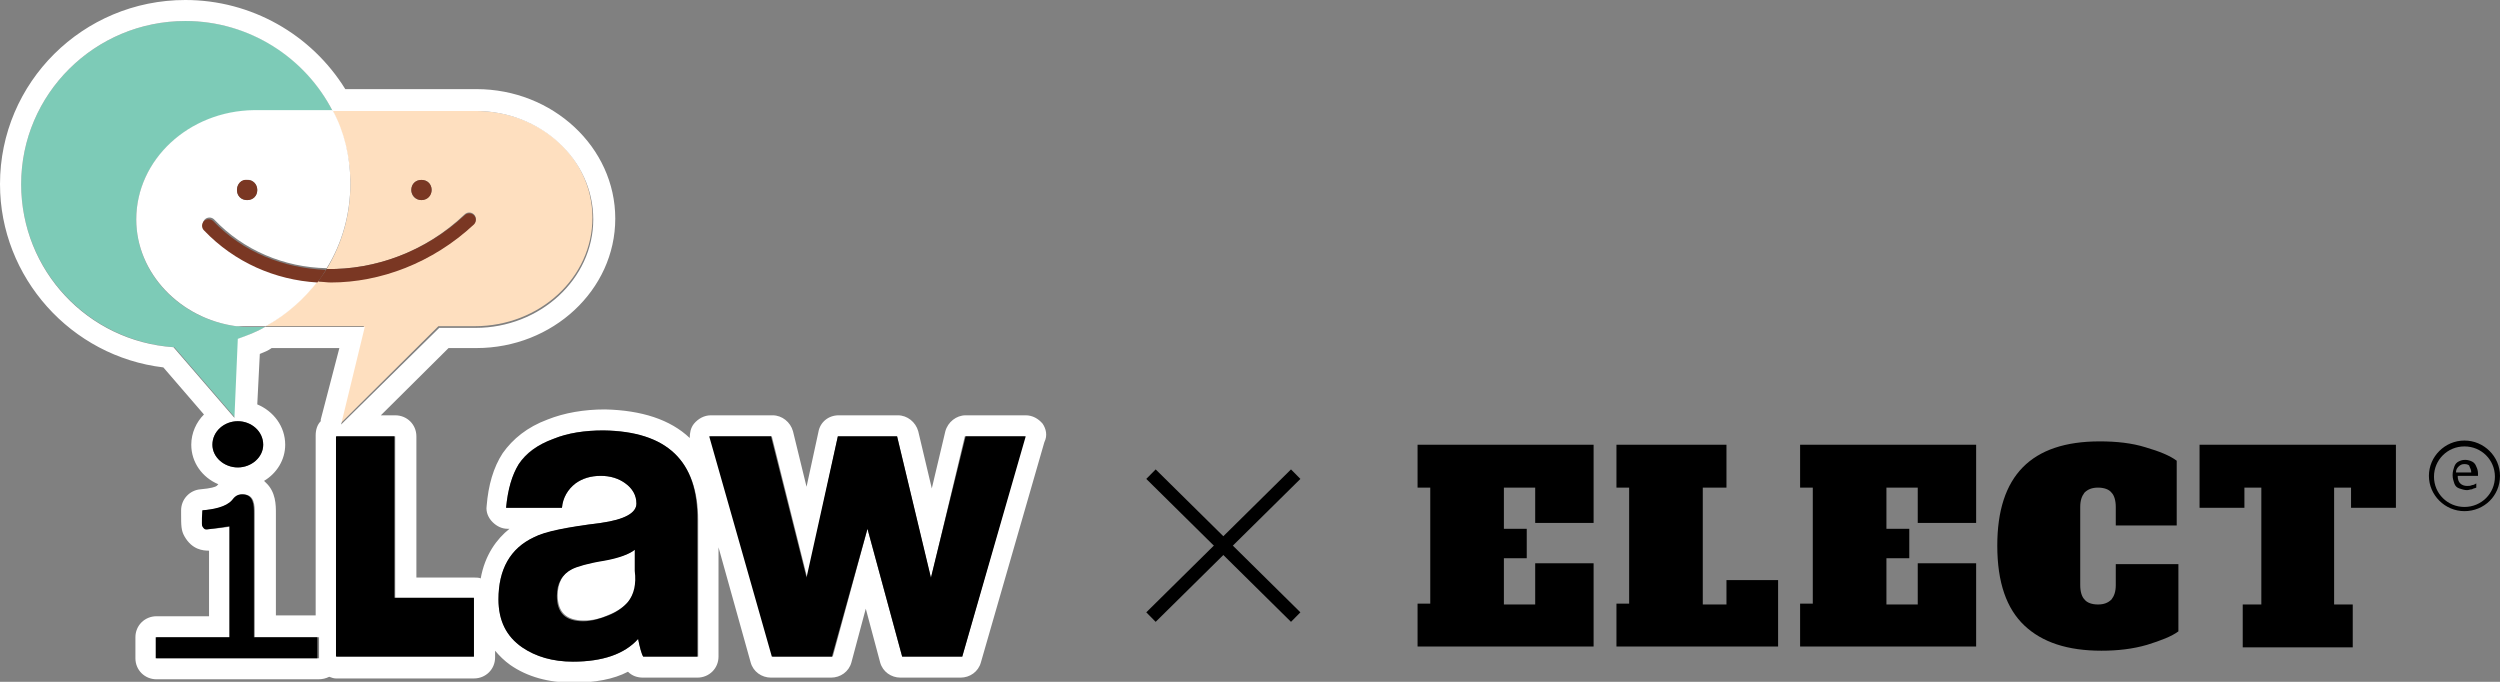 <svg width="187" height="51" viewBox="0 0 187 51" fill="none" xmlns="http://www.w3.org/2000/svg">
<rect x="0" y="0" width="187" height="51" fill="#808080" stroke="none"/>
<g clip-path="url(#clip0)">
<path d="M106.034 48.359V45.152H106.984V36.474H106.034V33.266H119.201V39.115H114.833V36.474H112.491V39.555H114.2V41.756H112.491V45.215H114.833V42.133H119.201V48.359H106.034Z" fill="black"/>
<path d="M120.911 48.359V45.152H121.86V36.474H120.911V33.266H129.14V36.474H127.368V45.215H129.14V43.391H133.002V48.359H120.911Z" fill="black"/>
<path d="M134.648 48.359V45.152H135.597V36.474H134.648V33.266H147.815V39.115H143.447V36.474H141.105V39.555H142.814V41.756H141.105V45.215H143.447V42.133H147.815V48.359H134.648Z" fill="black"/>
<path d="M151.423 46.787C150.094 45.529 149.397 43.58 149.397 40.812C149.397 35.593 151.93 33.015 157.057 33.015C158.323 33.015 159.463 33.141 160.476 33.455C161.552 33.769 162.311 34.084 162.818 34.461V39.303H158.26V37.92C158.26 37.417 158.133 37.039 157.943 36.851C157.754 36.599 157.374 36.474 156.931 36.474C156.487 36.474 156.171 36.599 155.918 36.851C155.728 37.102 155.601 37.417 155.601 37.92V43.768C155.601 44.271 155.728 44.648 155.918 44.837C156.108 45.089 156.487 45.215 156.931 45.215C157.374 45.215 157.69 45.089 157.943 44.837C158.133 44.586 158.26 44.271 158.26 43.768V42.196H162.944V47.227C162.438 47.604 161.615 47.919 160.602 48.233C159.526 48.547 158.387 48.673 157.184 48.673C154.652 48.673 152.753 48.044 151.423 46.787Z" fill="black"/>
<path d="M179.214 37.983H175.858V36.474H174.592V45.215H175.985V48.422H167.756V45.215H169.148V36.474H167.882V37.983H164.527V33.266H179.214V37.983Z" fill="black"/>
<path d="M184.405 34.398C184.594 34.398 184.784 34.461 184.911 34.524C185.038 34.587 185.164 34.713 185.227 34.901C185.291 35.027 185.354 35.216 185.354 35.404V35.593H183.835C183.835 35.845 183.898 36.033 184.025 36.159C184.151 36.285 184.341 36.348 184.531 36.348C184.658 36.348 184.784 36.348 184.911 36.285C185.038 36.285 185.101 36.222 185.227 36.159V36.474C185.101 36.536 184.974 36.536 184.911 36.599C184.784 36.599 184.658 36.662 184.531 36.662C184.341 36.662 184.151 36.599 183.961 36.536C183.771 36.474 183.645 36.348 183.582 36.159C183.518 35.97 183.455 35.782 183.455 35.53C183.455 35.279 183.518 35.09 183.582 34.901C183.645 34.713 183.771 34.587 183.898 34.524C184.025 34.461 184.151 34.398 184.405 34.398ZM184.341 34.713C184.151 34.713 184.025 34.776 183.898 34.901C183.771 35.027 183.708 35.153 183.708 35.342H184.848C184.848 35.153 184.784 35.027 184.721 34.901C184.721 34.776 184.531 34.713 184.341 34.713Z" fill="black"/>
<path d="M184.341 38.234C182.885 38.234 181.682 37.039 181.682 35.593C181.682 34.147 182.885 32.952 184.341 32.952C185.797 32.952 187 34.147 187 35.593C187 37.102 185.797 38.234 184.341 38.234ZM184.341 33.392C183.075 33.392 182.062 34.398 182.062 35.656C182.062 36.914 183.075 37.92 184.341 37.92C185.607 37.92 186.62 36.914 186.62 35.656C186.62 34.398 185.607 33.392 184.341 33.392Z" fill="black"/>
<path d="M35.577 8.301H24.878C25.701 9.936 26.208 11.822 26.208 13.772C26.208 16.099 25.575 18.237 24.435 20.123C28.044 20.186 31.779 18.866 34.754 16.036C34.944 15.847 35.26 15.847 35.45 16.036C35.64 16.224 35.64 16.539 35.45 16.727C32.348 19.62 28.487 21.067 24.689 21.067C24.372 21.067 24.055 21.067 23.739 21.004C22.663 22.387 21.333 23.582 19.814 24.399H27.221L25.448 31.694L32.791 24.399H33.361H35.514C40.388 24.399 44.313 20.752 44.313 16.287C44.313 11.822 40.451 8.301 35.577 8.301ZM31.525 14.967C31.082 14.967 30.766 14.652 30.766 14.212C30.766 13.772 31.082 13.457 31.525 13.457C31.968 13.457 32.285 13.772 32.285 14.212C32.285 14.589 31.905 14.967 31.525 14.967Z" fill="#FEDFBF"/>
<path d="M18.548 24.462C18.295 24.462 18.105 24.462 17.852 24.399H17.662C13.42 23.834 10.192 20.438 10.192 16.413C10.192 11.948 14.18 8.301 18.991 8.301H24.878C22.853 4.276 18.675 1.572 13.864 1.572C7.09 1.572 1.583 7.043 1.583 13.772C1.583 20.249 6.647 25.532 13.041 25.972L17.599 31.254L17.852 25.343C18.548 25.091 19.244 24.777 19.878 24.462H18.991C18.801 24.462 18.675 24.462 18.548 24.462Z" fill="#7DCBB7"/>
<path d="M77.99 31.694C77.674 31.317 77.231 31.065 76.724 31.065H72.23C71.534 31.065 70.9 31.568 70.711 32.26L69.698 36.536L68.685 32.26C68.495 31.568 67.862 31.065 67.165 31.065H62.734C61.975 31.065 61.342 31.568 61.215 32.323L60.329 36.411L59.316 32.26C59.126 31.568 58.493 31.065 57.797 31.065H53.175C52.669 31.065 52.226 31.317 51.909 31.694C51.656 32.009 51.593 32.386 51.593 32.763C50.137 31.38 47.984 30.688 45.262 30.625C43.68 30.625 42.224 30.877 40.958 31.38C39.438 31.946 38.362 32.826 37.603 33.895C36.906 34.964 36.526 36.285 36.4 37.857C36.337 38.297 36.526 38.737 36.843 39.052C37.159 39.366 37.539 39.555 37.982 39.555H38.109C37.159 40.309 36.273 41.504 35.957 43.265C35.83 43.202 35.64 43.202 35.514 43.202H31.146V32.638C31.146 31.757 30.449 31.065 29.563 31.065H28.487L33.551 26.035H35.64C41.337 26.035 46.022 21.695 46.022 16.35C46.022 11.005 41.337 6.666 35.64 6.666H25.828C23.296 2.578 18.801 0 13.864 0C6.204 0 0 6.163 0 13.772C0 20.752 5.318 26.663 12.218 27.481L15.256 31.003C14.687 31.568 14.307 32.386 14.307 33.266C14.307 34.587 15.13 35.719 16.332 36.222C16.269 36.285 16.206 36.348 16.206 36.348C16.142 36.411 15.763 36.536 15.003 36.599C14.18 36.662 13.547 37.354 13.547 38.171V38.234C13.547 38.297 13.547 38.36 13.547 38.423C13.547 39.303 13.547 39.681 13.8 40.121C14.37 41.127 15.193 41.19 15.636 41.19V46.095H11.711C10.825 46.095 10.129 46.787 10.129 47.667V49.239C10.129 50.12 10.825 50.811 11.711 50.811H23.802C24.119 50.811 24.372 50.748 24.625 50.623C24.815 50.686 24.942 50.748 25.132 50.748H29.5C29.563 50.748 29.626 50.748 29.626 50.748H35.45C36.337 50.748 37.033 50.057 37.033 49.176V48.673C37.349 49.051 37.729 49.428 38.172 49.742C39.438 50.623 41.021 51.063 42.857 51.063C44.503 51.063 45.895 50.811 46.972 50.245C47.288 50.56 47.668 50.686 48.111 50.686H52.163C53.049 50.686 53.745 49.994 53.745 49.113V40.938L56.151 49.554C56.341 50.245 56.974 50.686 57.67 50.686H62.164C62.861 50.686 63.494 50.245 63.684 49.554L64.76 45.529L65.836 49.554C66.026 50.245 66.659 50.686 67.356 50.686H71.85C72.546 50.686 73.179 50.245 73.369 49.554L78.117 33.078C78.37 32.575 78.244 32.072 77.99 31.694ZM13.547 38.297C13.547 38.423 13.547 38.486 13.61 38.612C13.61 38.549 13.547 38.423 13.547 38.297ZM14.37 39.555C14.497 39.618 14.687 39.681 14.813 39.743C14.687 39.681 14.497 39.618 14.37 39.555ZM12.977 25.972C6.584 25.531 1.583 20.249 1.583 13.772C1.583 7.043 7.09 1.572 13.864 1.572C18.675 1.572 22.853 4.339 24.878 8.301H35.577C40.451 8.301 44.376 11.948 44.376 16.413C44.376 20.878 40.388 24.525 35.577 24.525H33.425H32.855L25.512 31.757L27.284 24.462H19.814C19.181 24.84 18.485 25.091 17.788 25.343L17.535 31.254L12.977 25.972ZM15.889 33.266C15.889 32.26 16.776 31.506 17.788 31.506C18.801 31.506 19.688 32.26 19.688 33.266C19.688 34.21 18.801 34.964 17.788 34.964C16.776 34.964 15.889 34.21 15.889 33.266ZM23.802 49.239H11.711V47.667H17.219V39.366C17.219 39.429 15.953 39.555 15.889 39.555C15.446 39.555 15.383 39.681 15.193 39.366C15.13 39.24 15.193 38.171 15.193 38.171C16.016 38.108 16.965 37.92 17.409 37.417C17.662 37.165 17.788 36.977 18.168 36.977C19.055 36.977 19.055 37.794 19.055 38.423V47.667H23.866V49.239H23.802ZM23.992 31.38C23.992 31.443 23.992 31.506 23.992 31.506C23.739 31.757 23.612 32.134 23.612 32.575V44.523C23.612 44.586 23.612 44.649 23.612 44.649V46.032H20.637V38.36C20.637 37.794 20.637 36.788 19.878 36.096C19.814 36.033 19.814 36.033 19.751 35.97C20.7 35.404 21.333 34.398 21.333 33.266C21.333 31.883 20.447 30.751 19.244 30.248L19.434 26.475C19.751 26.349 20.067 26.223 20.321 26.035H25.385L23.992 31.38ZM35.45 49.113H29.563H25.195V44.774V32.638H29.563V44.774H35.45V49.113ZM52.226 49.113H48.111C47.984 48.862 47.858 48.422 47.731 47.793C46.718 48.925 45.072 49.491 42.857 49.491C41.337 49.491 40.071 49.113 39.059 48.422C37.919 47.604 37.286 46.409 37.286 44.837C37.286 42.573 38.172 41.064 39.945 40.184C40.768 39.806 42.414 39.429 44.946 39.115C46.718 38.863 47.605 38.423 47.605 37.668C47.605 37.039 47.351 36.536 46.782 36.159C46.275 35.782 45.642 35.593 44.946 35.593C44.186 35.593 43.617 35.782 43.047 36.159C42.477 36.599 42.097 37.228 42.034 37.983H37.856C37.982 36.662 38.299 35.53 38.805 34.713C39.312 33.895 40.198 33.266 41.401 32.826C42.477 32.386 43.743 32.197 45.136 32.197C49.82 32.26 52.226 34.461 52.226 38.926V49.113ZM71.977 49.113H67.482L64.887 39.555L62.291 49.113H57.797L53.112 32.638H57.733L60.392 43.265L62.671 32.638H67.102L69.634 43.265L72.167 32.638H76.661L71.977 49.113Z" fill="white"/>
<path d="M47.541 41.064C47.098 41.441 46.339 41.693 45.262 41.882C43.996 42.133 43.237 42.322 42.857 42.51C42.097 42.888 41.717 43.58 41.717 44.523C41.717 45.781 42.35 46.409 43.68 46.409C44.313 46.409 44.883 46.284 45.579 45.969C46.212 45.718 46.718 45.34 47.035 44.963C47.478 44.397 47.668 43.642 47.668 42.573C47.668 42.385 47.668 42.133 47.668 41.756C47.605 41.504 47.541 41.253 47.541 41.064Z" fill="white"/>
<path d="M10.192 16.413C10.192 20.438 13.484 23.834 17.662 24.399H17.852C17.978 24.399 18.042 24.399 18.168 24.399C18.295 24.399 18.422 24.399 18.548 24.399C18.675 24.399 18.865 24.399 18.991 24.399H19.878C21.397 23.582 22.726 22.387 23.802 21.004C20.574 20.815 17.535 19.494 15.32 17.105C15.13 16.916 15.13 16.602 15.32 16.413C15.509 16.224 15.826 16.224 16.016 16.413C18.232 18.74 21.27 19.997 24.435 20.06C25.575 18.237 26.208 16.036 26.208 13.709C26.208 11.759 25.765 9.873 24.878 8.238H18.991C14.117 8.301 10.192 11.948 10.192 16.413ZM19.244 14.212C19.244 14.652 18.928 14.967 18.485 14.967C18.042 14.967 17.725 14.652 17.725 14.212C17.725 13.772 18.042 13.457 18.485 13.457C18.865 13.395 19.244 13.772 19.244 14.212Z" fill="white"/>
<path d="M29.5 32.638H25.132V44.711V49.113H29.5H35.45V44.711H29.5V32.638Z" fill="black"/>
<path d="M45.136 32.197C43.743 32.197 42.477 32.386 41.401 32.826C40.198 33.266 39.375 33.895 38.805 34.713C38.299 35.53 37.982 36.599 37.856 37.983H42.034C42.097 37.228 42.477 36.599 43.047 36.159C43.553 35.782 44.186 35.593 44.946 35.593C45.642 35.593 46.275 35.782 46.782 36.159C47.288 36.536 47.605 37.039 47.605 37.668C47.605 38.36 46.718 38.863 44.946 39.115C42.414 39.429 40.768 39.743 39.945 40.184C38.172 41.001 37.286 42.573 37.286 44.837C37.286 46.409 37.856 47.604 39.059 48.422C40.071 49.113 41.337 49.491 42.857 49.491C45.072 49.491 46.718 48.925 47.731 47.793C47.858 48.422 47.984 48.925 48.111 49.113H52.163V38.926C52.226 34.461 49.884 32.26 45.136 32.197ZM46.972 45.026C46.655 45.403 46.149 45.781 45.516 46.032C44.883 46.284 44.249 46.472 43.617 46.472C42.287 46.472 41.654 45.843 41.654 44.586C41.654 43.642 42.034 42.951 42.794 42.573C43.173 42.385 43.996 42.133 45.199 41.944C46.275 41.756 47.098 41.441 47.478 41.127C47.478 41.316 47.478 41.567 47.478 41.882C47.478 42.259 47.478 42.511 47.478 42.699C47.605 43.705 47.415 44.46 46.972 45.026Z" fill="black"/>
<path d="M72.23 32.638L69.634 43.202L67.102 32.638H62.671L60.329 43.202L57.67 32.638H53.049L57.733 49.113H62.228L64.887 39.555L67.482 49.113H71.977L76.724 32.638H72.23Z" fill="black"/>
<path d="M17.788 34.964C18.801 34.964 19.688 34.21 19.688 33.266C19.688 32.26 18.801 31.506 17.788 31.506C16.776 31.506 15.889 32.26 15.889 33.266C15.889 34.21 16.776 34.964 17.788 34.964Z" fill="black"/>
<path d="M18.991 38.423C18.991 37.794 18.991 36.977 18.105 36.977C17.725 36.977 17.535 37.165 17.345 37.417C16.902 37.92 15.953 38.108 15.13 38.171C15.13 38.171 15.066 39.303 15.13 39.366C15.32 39.681 15.383 39.618 15.826 39.555C15.953 39.555 17.155 39.366 17.155 39.366V47.667H11.648V49.239H23.739V47.667H18.991V38.423Z" fill="black"/>
<path d="M31.525 14.967C31.968 14.967 32.285 14.652 32.285 14.212C32.285 13.772 31.968 13.457 31.525 13.457C31.082 13.457 30.766 13.772 30.766 14.212C30.766 14.589 31.082 14.967 31.525 14.967Z" fill="#7A3723"/>
<path d="M17.725 14.212C17.725 14.652 18.042 14.967 18.485 14.967C18.928 14.967 19.244 14.652 19.244 14.212C19.244 13.772 18.928 13.457 18.485 13.457C18.042 13.395 17.725 13.772 17.725 14.212Z" fill="#7A3723"/>
<path d="M35.45 16.79C35.64 16.602 35.64 16.287 35.45 16.099C35.26 15.91 34.944 15.91 34.754 16.099C31.779 18.866 27.98 20.186 24.435 20.123C24.245 20.438 23.992 20.752 23.802 21.067C24.119 21.067 24.435 21.13 24.752 21.13C28.424 21.13 32.348 19.683 35.45 16.79Z" fill="#7A3723"/>
<path d="M15.953 16.539C15.763 16.35 15.446 16.35 15.256 16.539C15.066 16.727 15.066 17.042 15.256 17.231C17.535 19.62 20.574 20.941 23.739 21.13C23.992 20.815 24.182 20.501 24.372 20.186C21.207 20.06 18.168 18.866 15.953 16.539Z" fill="#7A3723"/>
<path d="M86.093 35.467L96.918 46.158" stroke="black" stroke-miterlimit="10"/>
<path d="M96.918 35.467L86.093 46.158" stroke="black" stroke-miterlimit="10"/>
</g>
<defs>
<clipPath id="clip0">
<rect width="187" height="51" fill="white"/>
</clipPath>
</defs>
</svg>
